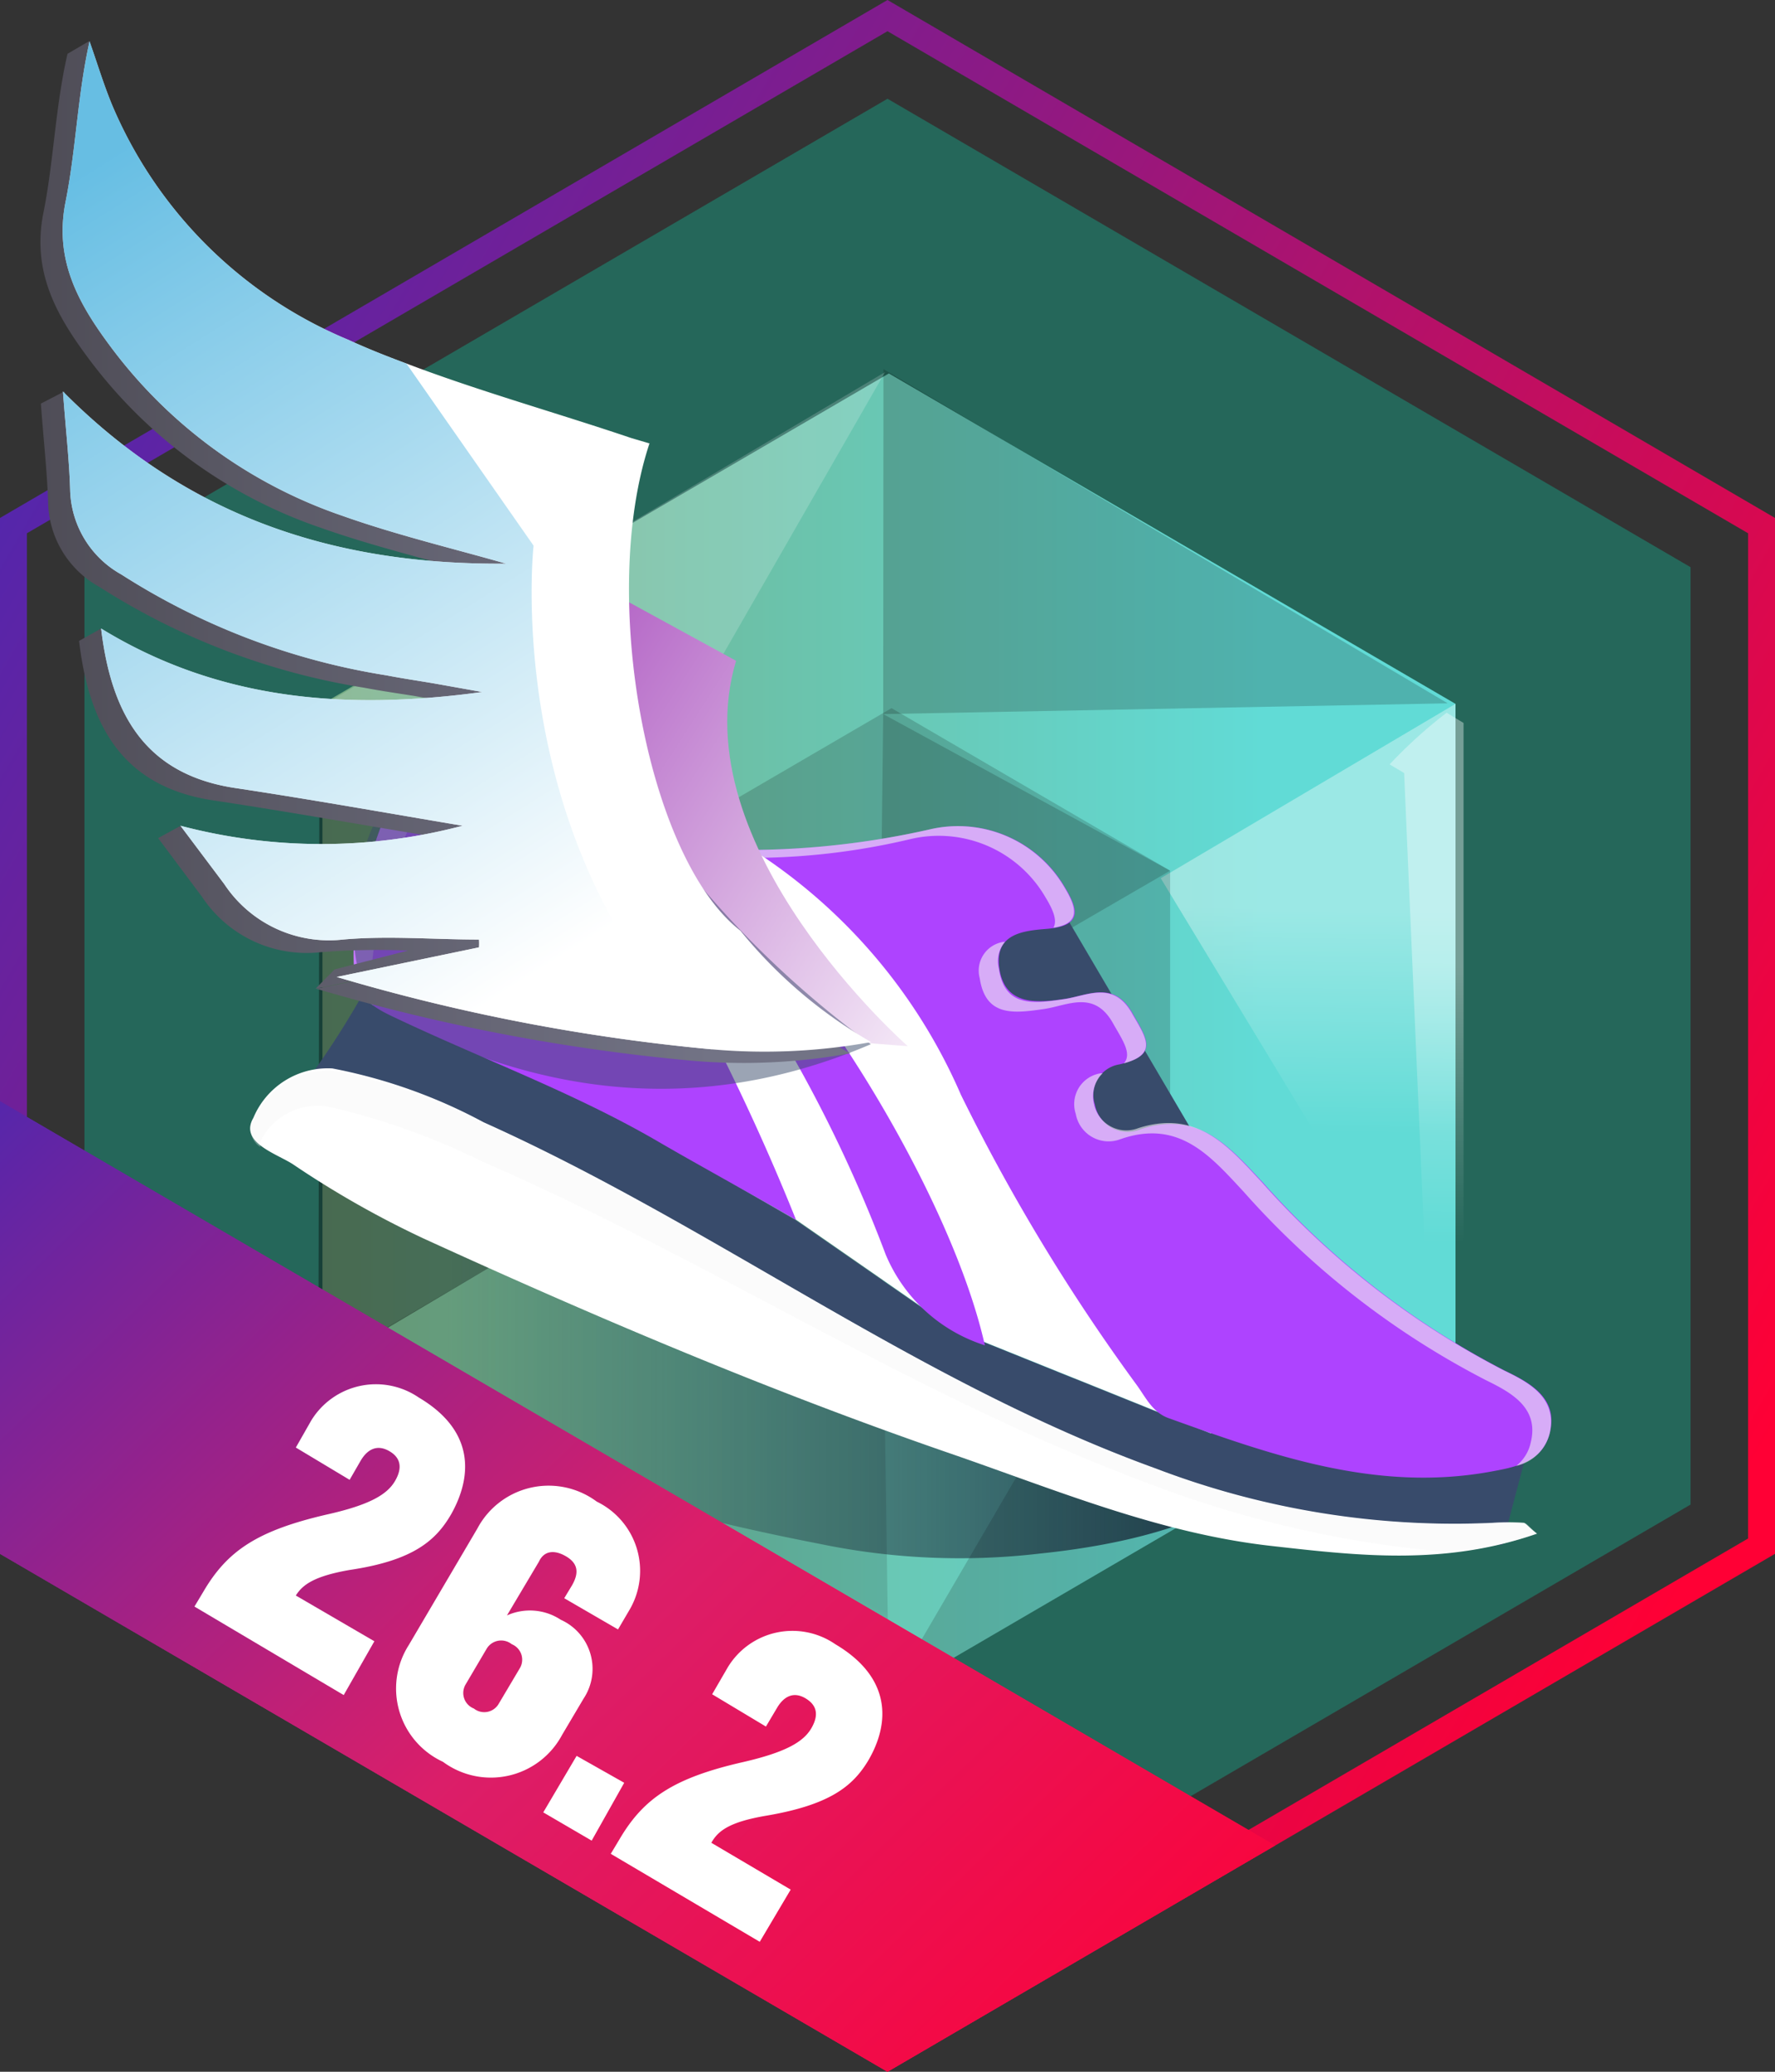 <svg id="Layer_1" data-name="Layer 1" xmlns="http://www.w3.org/2000/svg" xmlns:xlink="http://www.w3.org/1999/xlink" viewBox="0 0 66 77"><rect x="0" y="0" width="66" height="77" fill="#333333" stroke="none"/><defs><style>.cls-1{fill:url(#linear-gradient);}.cls-2{fill:#236f60;opacity:0.87;}.cls-3{fill:url(#New_Gradient_Swatch_114);}.cls-4{opacity:0.12;}.cls-5{opacity:0.16;}.cls-10,.cls-13,.cls-6{opacity:0.37;}.cls-6{fill:url(#linear-gradient-2);}.cls-7{opacity:0.19;}.cls-15,.cls-8{fill:#fff;}.cls-8{opacity:0.18;}.cls-9{opacity:0.38;}.cls-10{fill:url(#linear-gradient-3);}.cls-11{opacity:0.97;fill:url(#linear-gradient-4);}.cls-12{opacity:0.17;}.cls-13{fill:url(#linear-gradient-5);}.cls-14,.cls-22{fill:#384b6b;}.cls-16{fill:#ae43ff;}.cls-17,.cls-19,.cls-20{fill:#f2f2f2;}.cls-17{opacity:0.6;}.cls-18,.cls-20{opacity:0.3;}.cls-21{fill:url(#linear-gradient-6);}.cls-22{opacity:0.5;}.cls-23{fill:url(#New_Gradient_Swatch_40);}.cls-24{opacity:0.76;fill:url(#linear-gradient-7);}.cls-25{fill:url(#radial-gradient);}.cls-26{fill:url(#linear-gradient-8);}.cls-27{fill:url(#radial-gradient-2);}.cls-28{fill:url(#linear-gradient-9);}</style><linearGradient id="linear-gradient" x1="66.09" y1="57.6" x2="-0.09" y2="19.4" gradientUnits="userSpaceOnUse"><stop offset="0.03" stop-color="#ff0035"/><stop offset="1" stop-color="#5526ab"/></linearGradient><linearGradient id="New_Gradient_Swatch_114" x1="11.99" y1="38.45" x2="54.12" y2="38.45" gradientUnits="userSpaceOnUse"><stop offset="0" stop-color="#75ab82"/><stop offset="0.83" stop-color="#61dbd6"/></linearGradient><linearGradient id="linear-gradient-2" x1="48.86" y1="21.39" x2="48.49" y2="54.76" gradientUnits="userSpaceOnUse"><stop offset="0.37" stop-color="#fff"/><stop offset="0.62" stop-color="#fff" stop-opacity="0"/></linearGradient><linearGradient id="linear-gradient-3" x1="20.13" y1="62.45" x2="24.99" y2="51.37" xlink:href="#linear-gradient-2"/><linearGradient id="linear-gradient-4" x1="11.56" y1="49.95" x2="47.52" y2="49.95" gradientUnits="userSpaceOnUse"><stop offset="0.14" stop-color="#100d21" stop-opacity="0"/><stop offset="1" stop-color="#0c0c21" stop-opacity="0.8"/></linearGradient><linearGradient id="linear-gradient-5" x1="53.29" y1="20.68" x2="52.83" y2="61.78" xlink:href="#linear-gradient-2"/><linearGradient id="linear-gradient-6" x1="9.01" y1="19.74" x2="37.96" y2="38.4" gradientUnits="userSpaceOnUse"><stop offset="0.04" stop-color="#8c14a8"/><stop offset="1" stop-color="#fff"/></linearGradient><linearGradient id="New_Gradient_Swatch_40" x1="1.51" y1="20.51" x2="31.57" y2="20.51" gradientUnits="userSpaceOnUse"><stop offset="0" stop-color="#4f4d57"/><stop offset="0.83" stop-color="#727385"/></linearGradient><linearGradient id="linear-gradient-7" x1="1.03" y1="6.02" x2="19.96" y2="36.13" gradientUnits="userSpaceOnUse"><stop offset="0.04" stop-color="#37aadb"/><stop offset="1" stop-color="#fff"/></linearGradient><radialGradient id="radial-gradient" cx="3236.2" cy="4223.82" r="0.3" gradientTransform="translate(-41729.98 -54654.05) scale(12.9 12.94)" gradientUnits="userSpaceOnUse"><stop offset="0" stop-color="#fff"/><stop offset="0" stop-color="#fff" stop-opacity="0.99"/><stop offset="0.05" stop-color="#fff" stop-opacity="0.8"/><stop offset="0.1" stop-color="#fff" stop-opacity="0.64"/><stop offset="0.15" stop-color="#fff" stop-opacity="0.48"/><stop offset="0.21" stop-color="#fff" stop-opacity="0.35"/><stop offset="0.27" stop-color="#fff" stop-opacity="0.24"/><stop offset="0.35" stop-color="#fff" stop-opacity="0.15"/><stop offset="0.43" stop-color="#fff" stop-opacity="0.08"/><stop offset="0.53" stop-color="#fff" stop-opacity="0.04"/><stop offset="0.67" stop-color="#fff" stop-opacity="0.01"/><stop offset="1" stop-color="#fff" stop-opacity="0"/></radialGradient><linearGradient id="linear-gradient-8" x1="43.2" y1="83.38" x2="1.02" y2="39.65" gradientUnits="userSpaceOnUse"><stop offset="0.03" stop-color="#ff0035"/><stop offset="0.51" stop-color="#db1e69"/><stop offset="1" stop-color="#5526ab"/></linearGradient><radialGradient id="radial-gradient-2" cx="3235.5" cy="4223.99" r="0.3" xlink:href="#radial-gradient"/><linearGradient id="linear-gradient-9" x1="43.2" y1="83.38" x2="1.02" y2="39.65" xlink:href="#linear-gradient-8"/></defs><title>badge_77</title><path class="cls-1" d="M33,0,0,19.25v38.5L33,77,66,57.75V19.25ZM65,57.18,33,75.84,1,57.18V19.82L33,1.16,65,19.82Z"/><polygon class="cls-2" points="62.86 55.92 33 73.33 3.14 55.92 3.14 21.08 33 3.67 62.86 21.08 62.86 55.92"/><polygon class="cls-3" points="11.99 26.16 11.99 50.73 33.05 63.02 54.12 50.73 54.12 26.16 33.05 13.88 11.99 26.16"/><polygon class="cls-4" points="32.7 38.63 33.05 63.02 11.99 50.73 32.7 38.63"/><polyline class="cls-5" points="33.05 63.02 43.6 44.95 54.12 50.73 33.05 63.02"/><polygon class="cls-6" points="43.16 32.64 54.12 50.73 54.12 26.16 43.16 32.64"/><polygon class="cls-7" points="32.85 13.72 32.84 26.54 53.83 26.14 32.85 13.72"/><polygon class="cls-8" points="11.93 26.26 22.26 32.38 32.91 13.83 11.93 26.26"/><polygon class="cls-9" points="11.88 26.16 11.84 50.88 22.51 44.55 11.88 26.16"/><polygon class="cls-10" points="32.95 50.39 11.97 50.91 33.02 63.22 32.95 50.39"/><path class="cls-11" d="M37.65,50.89C31.1,48.52,24.46,46.09,18.82,42l-6,.85c-2,2.12-1.43,5.76.49,8s4.78,3.27,7.56,4.12a90,90,0,0,0,9.61,2.41,25.6,25.6,0,0,0,8.19.36c3-.31,6.75-1.1,8.86-3.24Z"/><polygon class="cls-12" points="22.79 32.36 22.79 44.45 33.15 50.49 43.51 44.45 43.51 32.36 33.15 26.32 22.79 32.36"/><polyline class="cls-12" points="32.84 26.54 32.7 38.63 43.51 32.36"/><path class="cls-13" d="M51.67,28.41l.54.32,1.21,28,1-.56V26.87l-.63-.38A17.5,17.5,0,0,0,51.67,28.41Z"/><path class="cls-14" d="M52.53,52.56l-4.92-2L45,53.27l-9.51-3.83-5.92-4.1L13.87,36.25a31.41,31.41,0,0,1-2.15,3.49L41.86,55.42l14,2,1.28-4.85Z"/><path class="cls-15" d="M57.15,57c-3.44,1.2-6.65.82-9.85.46-4.16-.46-8-2.07-11.91-3.42-6.68-2.3-13.19-5.06-19.62-8a35.61,35.61,0,0,1-4.88-2.77c-.62-.4-2-.81-1.47-1.72a3,3,0,0,1,2.94-1.84,19.67,19.67,0,0,1,5.62,2c8.56,3.84,16.1,9.65,25,12.87A31.16,31.16,0,0,0,55.51,56.6a8.83,8.83,0,0,1,1.15,0C56.76,56.63,56.85,56.77,57.15,57Z"/><polygon class="cls-15" points="43.34 48.78 35.94 36.98 28.76 31.8 20.84 31.8 13.87 36.25 29.61 45.34 35.52 49.44 45.03 53.27 47.61 50.54 43.34 48.78"/><path class="cls-16" d="M29.6,45.34c-2-1.16-3.67-2.06-5.28-3-3.1-1.78-6.44-3-9.66-4.53-.68-.32-1.28-.65-1.44-1.44-.55-2.79,2-10.54,5.8-11.74,1.74-.55,2-.53,1.81,1.27A7.74,7.74,0,0,0,22.15,31,82.85,82.85,0,0,1,29.6,45.34Z"/><polyline class="cls-14" points="39.01 33 35.52 33.8 39.11 42.04 42.81 44.45 45.03 43.23"/><path class="cls-16" d="M28,31.59a30.93,30.93,0,0,0,6.61-.77,4.59,4.59,0,0,1,5,2.18c.49.82.63,1.4-.65,1.52-.88.07-2,.16-1.8,1.48s1.29,1.3,2.4,1.13c.87-.12,1.86-.72,2.56.54.51.91,1,1.55-.5,1.89a1.15,1.15,0,0,0-.91,1.49,1.24,1.24,0,0,0,1.65.94c2.19-.76,3.35.63,4.59,1.95a31,31,0,0,0,9,7c.89.43,2,1,1.68,2.3-.27,1.12-1.29,1.29-2.28,1.47-4.21.74-8.05-.62-11.89-2-.6-.21-.85-.76-1.19-1.23a72.09,72.09,0,0,1-6.54-10.79A20.47,20.47,0,0,0,28,31.59Z"/><path class="cls-17" d="M33.88,31.18a4.59,4.59,0,0,1,5,2.18c.28.46.44.85.29,1.12,1-.16.88-.72.42-1.48a4.59,4.59,0,0,0-5-2.18,30.93,30.93,0,0,1-6.61.77l.42.29A25.62,25.62,0,0,0,33.88,31.18Z"/><path class="cls-17" d="M37.14,36a1.12,1.12,0,0,1,.23-1,1.08,1.08,0,0,0-.94,1.36c.22,1.45,1.29,1.3,2.4,1.14.87-.13,1.86-.72,2.56.54.35.62.71,1.12.4,1.48,1.29-.35.79-1,.31-1.84-.7-1.26-1.69-.66-2.56-.54C38.43,37.3,37.35,37.45,37.14,36Z"/><path class="cls-17" d="M55.91,50.93a31,31,0,0,1-9-7c-1.23-1.32-2.4-2.71-4.59-2a1.23,1.23,0,0,1-1.65-.93A1.2,1.2,0,0,1,41,39.89l-.07,0A1.16,1.16,0,0,0,40,41.4a1.24,1.24,0,0,0,1.66.94c2.18-.76,3.35.63,4.58,1.95a31,31,0,0,0,9,7c.89.44,2,1,1.68,2.31a1.51,1.51,0,0,1-.54.88,1.65,1.65,0,0,0,1.25-1.24C57.9,51.92,56.8,51.36,55.91,50.93Z"/><g class="cls-18"><path class="cls-19" d="M9.72,42.35a2.36,2.36,0,0,1,2.66-1.18,25.91,25.91,0,0,1,5.55,2c8.51,3.69,16.2,8.81,25,12.05a40.37,40.37,0,0,0,11,2.47A14,14,0,0,0,57.15,57c-.3-.26-.39-.4-.49-.41a8.83,8.83,0,0,0-1.15,0A31.16,31.16,0,0,1,43,54.66c-8.88-3.22-16.42-9-25-12.87a19.67,19.67,0,0,0-5.62-2,3,3,0,0,0-2.94,1.84.73.73,0,0,0,.24,1A.61.61,0,0,1,9.72,42.35Z"/><path class="cls-19" d="M29.93,52.07l.51.21Z"/></g><path class="cls-20" d="M13.88,37.37c-.55-2.79,2-10.54,5.8-11.74a6.41,6.41,0,0,1,1.2-.3c.06-1.21-.33-1.17-1.86-.69-3.81,1.2-6.35,9-5.8,11.74a1.56,1.56,0,0,0,.66,1Z"/><path class="cls-16" d="M36.62,50a5.94,5.94,0,0,1-3.69-3.38A52.15,52.15,0,0,0,24.34,31.8C27.8,32.35,35.12,43.31,36.62,50Z"/><path class="cls-21" d="M25.26,37.16l-3.38-15.6,5.49,3c-2.08,6.89,6.38,14.32,6.38,14.32S26.55,38.46,25.26,37.16Z"/><path class="cls-22" d="M32.38,38.81A36.51,36.51,0,0,1,25,31.63c-2-.26-3,.15-4.39-.26l-1.22,1a12.79,12.79,0,0,0-.17-2.05,11,11,0,0,1-.26-1.89,2.49,2.49,0,0,1,.59-1.77l-4.84,2.55A8.78,8.78,0,0,0,13.57,37l-.19.16.3.17s0,.1.05.14l.07-.08C18.79,40.21,25.13,41.91,32.38,38.81Z"/><path class="cls-23" d="M26.71,35.05c-3.46-2.68-5.27-12.44-3.38-18.11l-.68-.2C19.87,15.8,17,15,14.29,14c-.74-.28-1.47-.57-2.18-.89A16.4,16.4,0,0,1,3.66,5h.06L3.33,1.52,2.51,2C2.05,4,2,6,1.61,7.93c-.42,2.14.46,3.74,1.62,5.31a18,18,0,0,0,8.68,6.37c2,.71,4.05,1.19,6.08,1.78A21.64,21.64,0,0,1,3,16.33l-.61-1.78L1.52,15c.11,1.49.24,2.61.27,3.73a3.68,3.68,0,0,0,1.9,3.08,25.83,25.83,0,0,0,9.85,3.75c.63.12,1.26.21,1.89.31l1.68.3c-4.4.61-8.63.41-12.6-1.5l-.75-1.31-.82.46c.38,3.2,1.65,5.43,5,5.93,2.86.43,5.7.94,8.44,1.39a19.65,19.65,0,0,1-8.3.44L6.7,30.7l-.82.45,1.63,2.18a4.67,4.67,0,0,0,4.41,2.06,27.08,27.08,0,0,1,3.25-.06l-2.73.7-.71.72,4.33-.92,1-.28v.1l-5.29,1.1a72.39,72.39,0,0,0,13.92,2.67,22.23,22.23,0,0,0,5.92-.27A17.49,17.49,0,0,1,26.71,35.05Z"/><path class="cls-15" d="M27.53,34.59c-3.46-2.68-5.27-12.43-3.38-18.11l-.68-.2c-2.78-.94-5.62-1.73-8.36-2.77-.73-.27-1.46-.56-2.18-.89A16.35,16.35,0,0,1,4.21,4c-.34-.8-.59-1.64-.88-2.46-.45,2-.5,4-.89,5.95-.43,2.14.45,3.74,1.61,5.31a18,18,0,0,0,8.68,6.37c2,.71,4.06,1.2,6.09,1.78C12.6,21,7.06,19.31,2.34,14.55c.11,1.48.24,2.6.27,3.72a3.7,3.7,0,0,0,1.9,3.08,25.81,25.81,0,0,0,9.86,3.75c.62.12,1.25.21,1.88.32l1.68.3c-5,.68-9.76.34-14.17-2.36.38,3.2,1.65,5.43,5,5.93,2.86.43,5.7.94,8.44,1.4a20.57,20.57,0,0,1-10.49,0l1.63,2.17a4.67,4.67,0,0,0,4.41,2.06c1.68-.15,3.38,0,5.06,0a2.54,2.54,0,0,1,0,.29l-5.29,1.1A72.39,72.39,0,0,0,26.47,39a22.21,22.21,0,0,0,5.92-.27A17.49,17.49,0,0,1,27.53,34.59Z"/><path class="cls-24" d="M19.84,20.28l-4.73-6.77c-.73-.27-1.46-.56-2.18-.89A16.35,16.35,0,0,1,4.21,4c-.34-.8-.59-1.64-.88-2.46-.45,2-.5,4-.89,5.95-.43,2.14.45,3.74,1.61,5.31a18,18,0,0,0,8.68,6.37c2,.71,4.06,1.2,6.09,1.78C12.6,21,7.06,19.31,2.34,14.55c.11,1.48.24,2.6.27,3.72a3.7,3.7,0,0,0,1.9,3.08,25.65,25.65,0,0,0,9.86,3.75c.62.12,1.25.21,1.88.32l1.68.3c-5,.68-9.76.34-14.17-2.36.38,3.2,1.65,5.43,5,5.93,2.86.43,5.7.94,8.44,1.4a20.57,20.57,0,0,1-10.49,0l1.63,2.17a4.67,4.67,0,0,0,4.41,2.06c1.68-.15,3.38,0,5.06,0a2.54,2.54,0,0,1,0,.29l-5.29,1.1A72.39,72.39,0,0,0,26.47,39h0C18.59,31.44,19.84,20.28,19.84,20.28Z"/><ellipse class="cls-25" cx="33.05" cy="13.88" rx="3.91" ry="3.92"/><polygon class="cls-26" points="0 40.93 0 57.75 33 77 47.41 68.59 0 40.93"/><path class="cls-15" d="M13,58.05c-1.3.22-1.73.54-2,.93l2.9,1.72-1.12,1.92L7.32,59.39l.32-.54c.89-1.5,2-2.24,4.52-2.83,1.59-.37,2.21-.75,2.5-1.24s.19-.85-.21-1.09-.79-.1-1,.35l-.4.68-2-1.18.56-1a2.77,2.77,0,0,1,4-.85c2,1.21,2,2.88,1.2,4.27C16.15,57,15.32,57.65,13,58.05Z"/><path class="cls-15" d="M16.41,65.08a3,3,0,0,1-1.25-4.28l2.51-4.27a3,3,0,0,1,4.37-1,2.82,2.82,0,0,1,1.21,3.91l-.43.74-1.93-1.14.28-.48c.27-.46.22-.81-.23-1.07a.66.66,0,0,0-1,.2l-1.17,2a2.07,2.07,0,0,1,1.94.16,2,2,0,0,1,.84,2.9l-.79,1.33A2.94,2.94,0,0,1,16.41,65.08Zm2.81-3.42a.61.61,0,0,0-.29-.87A.62.62,0,0,0,18,61l-.77,1.32a.62.62,0,0,0,.3.88.61.61,0,0,0,.9-.17Z"/><path class="cls-15" d="M20.08,66.94l1.23-2.08,1.73,1L21.82,68Z"/><path class="cls-15" d="M28.2,67.07c-1.3.22-1.73.54-2,.93l2.9,1.72L28,71.64l-5.45-3.23.32-.54c.88-1.5,2-2.24,4.52-2.83,1.58-.37,2.21-.75,2.5-1.24s.19-.85-.22-1.09-.78-.1-1,.35l-.4.68-2-1.18.57-1a2.76,2.76,0,0,1,4-.85A2.86,2.86,0,0,1,32,65C31.39,66,30.55,66.67,28.2,67.07Z"/><ellipse class="cls-27" cx="23.91" cy="16.01" rx="3.91" ry="3.92"/><polygon class="cls-28" points="0 40.93 0 57.75 33 77 47.41 68.59 0 40.93"/><path class="cls-15" d="M13,58.35c-1.32.23-1.75.55-2,.95L13.92,61,12.78,63,7.23,59.71l.33-.55c.89-1.52,2-2.27,4.59-2.87,1.61-.36,2.25-.75,2.54-1.25s.2-.87-.22-1.11-.79-.1-1.06.36L13,55l-2-1.2.57-1a2.82,2.82,0,0,1,4-.86c2.08,1.23,2,2.92,1.21,4.33C16.21,57.26,15.36,58,13,58.35Z"/><path class="cls-15" d="M16.47,65.48a3,3,0,0,1-1.27-4.34l2.55-4.33a3,3,0,0,1,4.44-1,2.86,2.86,0,0,1,1.23,4l-.44.75-2-1.16.29-.48c.27-.47.22-.82-.23-1.08s-.82-.19-1,.2l-1.19,2a2.08,2.08,0,0,1,2,.16,2,2,0,0,1,.85,2.93l-.8,1.35A3,3,0,0,1,16.47,65.48ZM19.33,62a.62.62,0,0,0-.3-.89.63.63,0,0,0-.93.16l-.79,1.34a.62.62,0,0,0,.31.89.62.62,0,0,0,.92-.17Z"/><path class="cls-15" d="M20.2,67.36l1.24-2.1,1.77,1L22,68.41Z"/><path class="cls-15" d="M28.45,67.49c-1.32.23-1.75.55-2,1l2.95,1.74-1.15,1.94-5.54-3.27.33-.55c.89-1.51,2-2.27,4.59-2.86,1.61-.37,2.25-.76,2.54-1.26s.2-.86-.22-1.11-.79-.1-1.06.36l-.41.69-2-1.2.58-1a2.81,2.81,0,0,1,4-.86c2.08,1.23,2.05,2.92,1.22,4.33C31.7,66.4,30.84,67.09,28.45,67.49Z"/></svg>